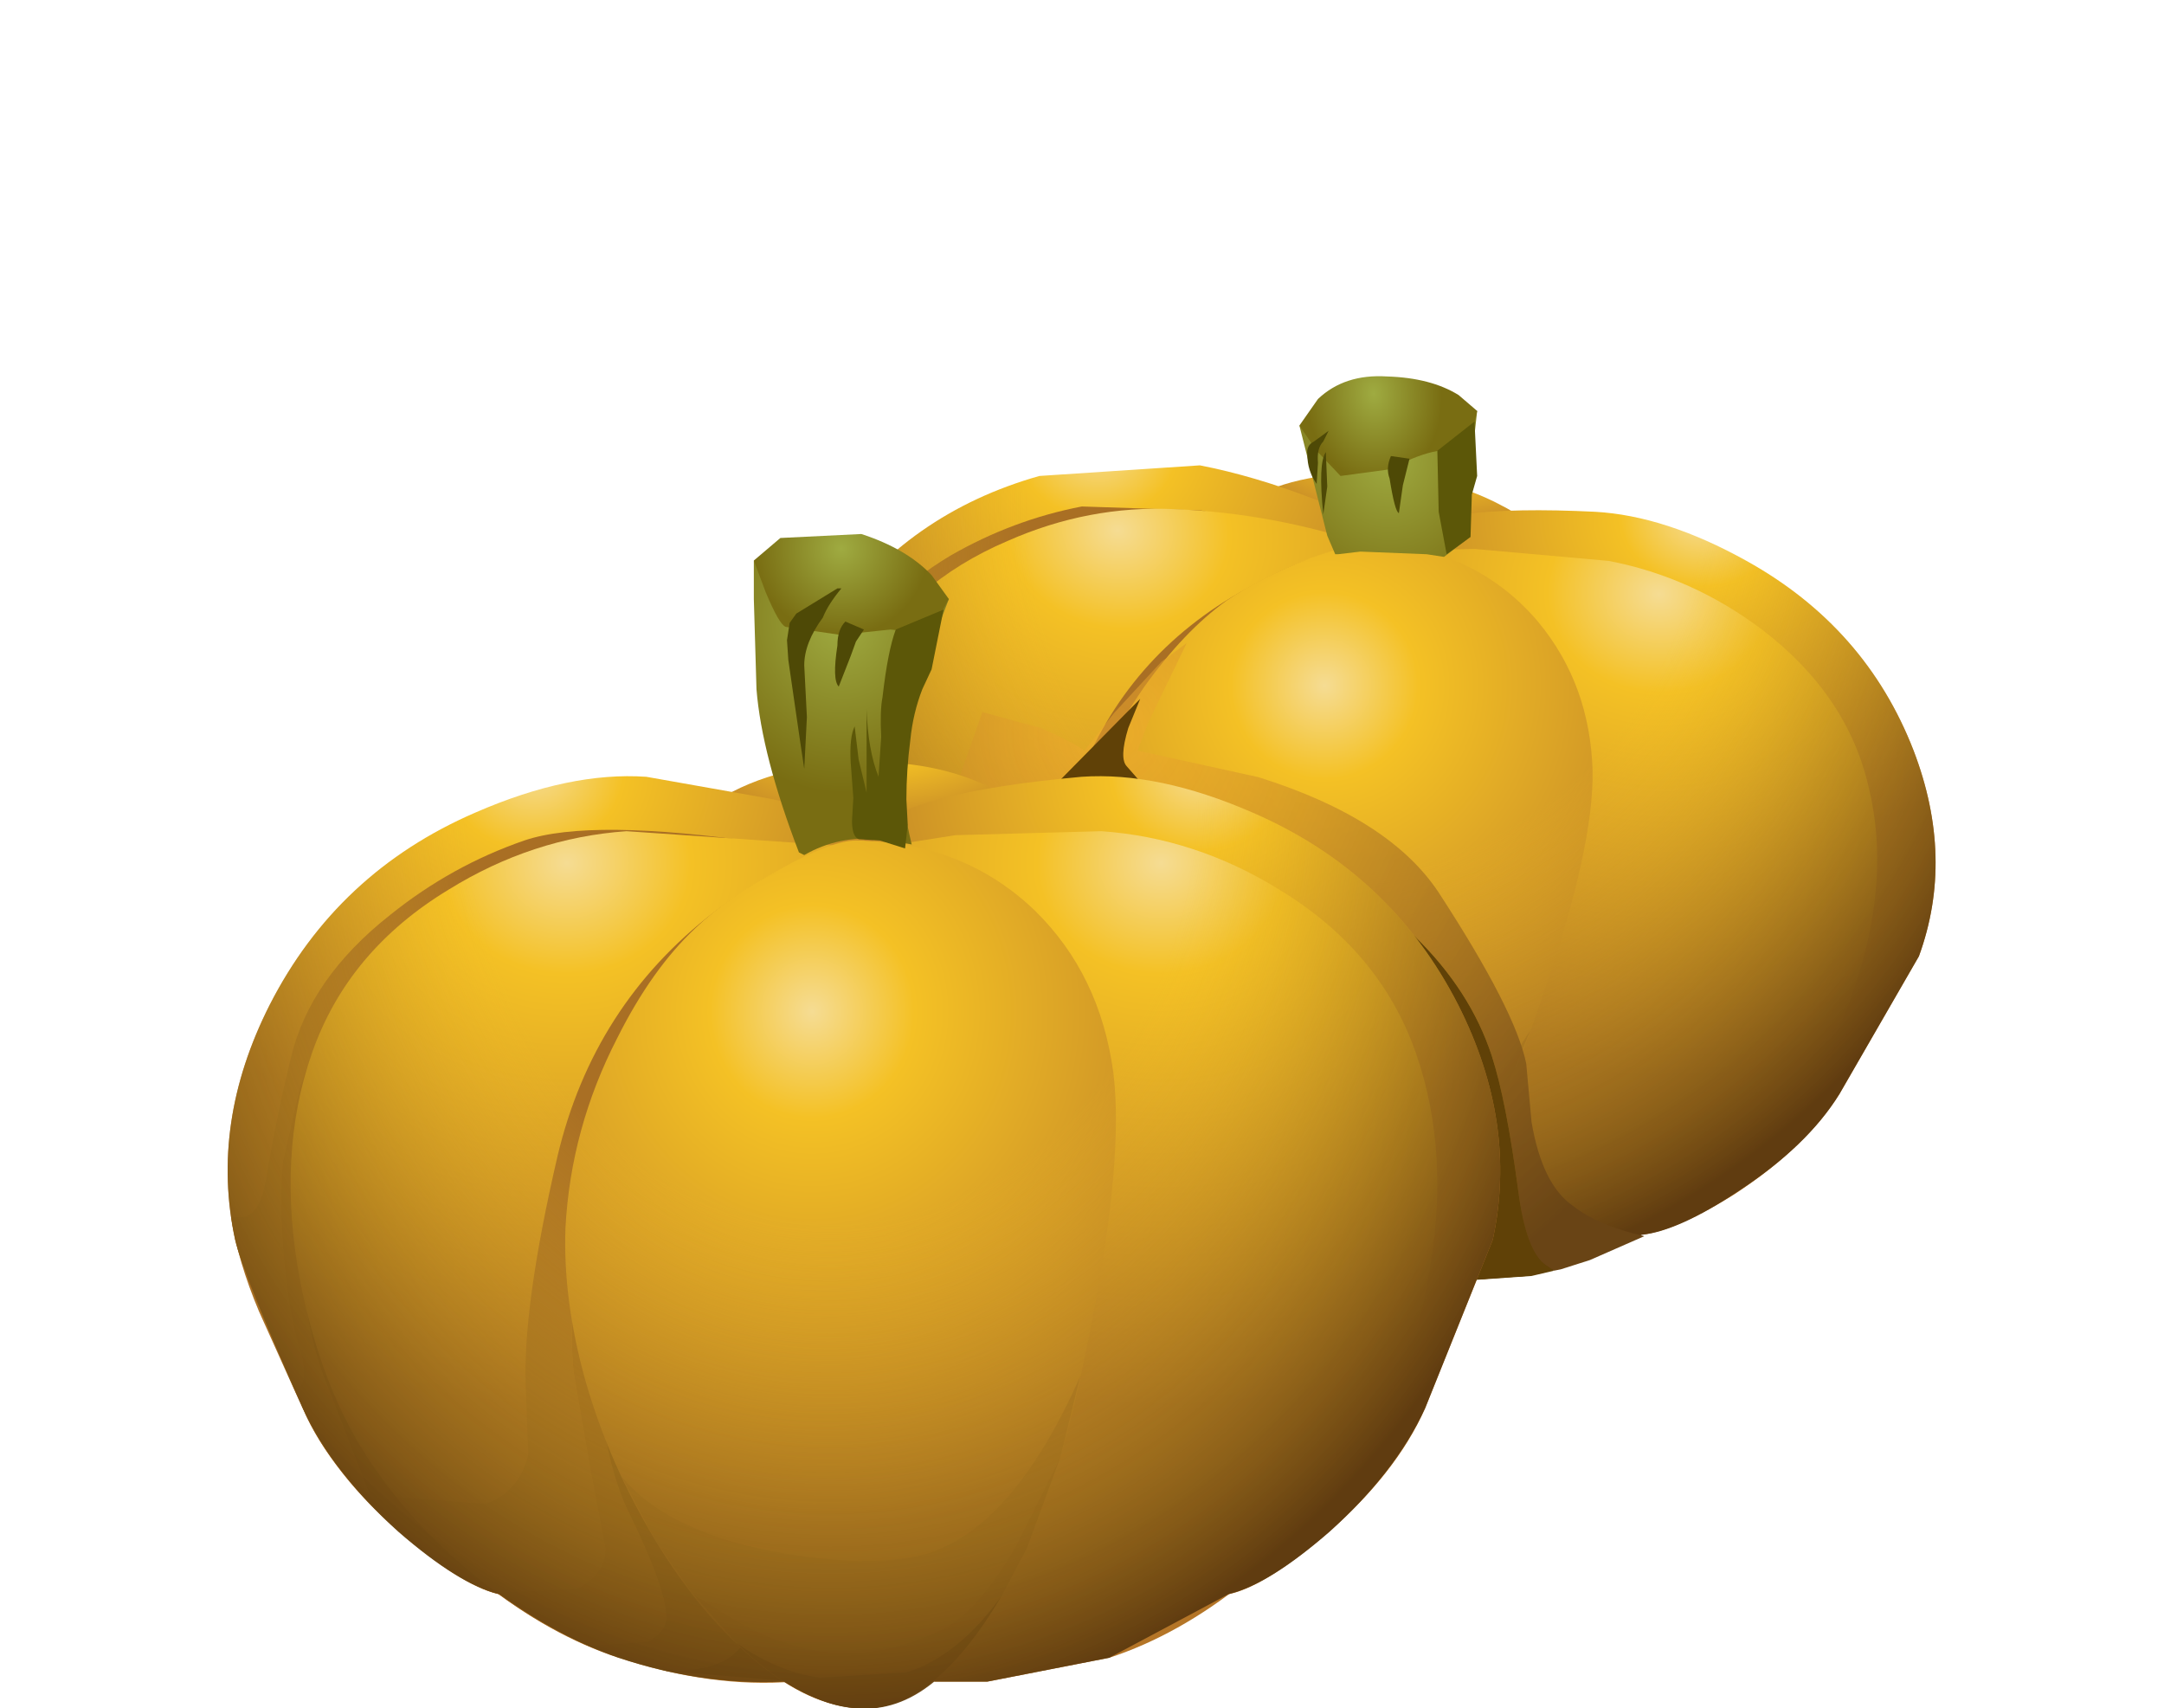 <?xml version="1.0" encoding="UTF-8" standalone="no"?>
<svg xmlns:xlink="http://www.w3.org/1999/xlink" height="51.5px" width="65.25px" xmlns="http://www.w3.org/2000/svg">
  <g transform="matrix(1.0, 0.0, 0.0, 1.0, 0.0, 0.0)">
    <use height="34.6" transform="matrix(0.8, 0.0, 0.0, 0.8, 23.3, 11.35)" width="43.85" xlink:href="#sprite0"/>
    <use height="44.5" transform="matrix(0.8, 0.0, 0.0, 0.8, 6.85, 15.9)" width="48.0" xlink:href="#sprite1"/>
  </g>
  <defs>
    <g id="sprite0" transform="matrix(1.0, 0.0, 0.0, 1.0, 0.0, 0.0)">
      <use height="34.6" transform="matrix(1.0, 0.0, 0.0, 1.0, 0.0, 0.0)" width="43.85" xlink:href="#shape0"/>
    </g>
    <g id="shape0" transform="matrix(1.0, 0.0, 0.0, 1.0, 0.0, 0.0)">
      <path d="M18.4 4.4 Q20.6 3.4 23.9 3.75 25.8 4.0 27.35 4.8 28.75 5.5 28.85 6.1 29.05 6.85 28.65 7.2 L21.35 6.8 18.5 5.65 18.4 4.4" fill="url(#gradient0)" fill-rule="evenodd" stroke="none"/>
      <path d="M36.7 6.95 Q41.2 9.45 43.0 14.1 44.55 18.15 43.2 21.85 L40.2 27.05 Q38.9 29.1 36.2 30.85 33.7 32.4 32.45 32.35 31.55 32.3 27.85 30.45 L24.3 28.55 23.55 6.05 Q24.9 4.8 31.0 5.1 33.65 5.25 36.7 6.95" fill="url(#gradient1)" fill-rule="evenodd" stroke="none"/>
      <path d="M26.45 6.5 L31.5 6.95 Q34.65 7.55 37.3 9.55 40.5 12.0 41.3 15.45 42.15 18.9 40.8 22.95 39.65 26.35 37.6 28.6 35.75 30.6 33.35 32.0 30.85 33.45 28.4 33.9 L24.1 34.2 22.3 34.0 24.1 6.55 26.45 6.5" fill="url(#gradient2)" fill-rule="evenodd" stroke="none"/>
      <path d="M23.4 6.45 L16.8 27.65 Q9.4 29.75 7.95 29.45 6.7 29.2 4.7 27.1 2.45 24.8 1.7 22.5 0.2 17.75 0.1 16.7 -0.35 12.85 2.2 9.25 5.1 5.15 10.05 3.75 L16.1 3.35 Q18.15 3.75 20.35 4.6 23.1 5.6 23.4 6.45" fill="url(#gradient3)" fill-rule="evenodd" stroke="none"/>
      <path d="M16.15 5.05 L19.85 5.95 21.95 11.1 16.8 27.65 13.75 28.45 12.3 26.65 13.95 13.8 3.45 10.95 2.9 11.95 Q2.35 13.2 2.05 14.4 1.7 15.75 1.65 17.7 L1.85 20.45 Q2.05 21.7 1.5 21.9 0.1 17.9 0.0 15.95 L0.35 16.0 Q1.0 16.1 1.4 14.95 L2.7 11.05 Q3.7 8.55 6.7 6.75 9.05 5.4 11.65 4.9 L16.15 5.05" fill="#a96f24" fill-rule="evenodd" stroke="none"/>
      <path d="M3.65 25.5 L3.4 25.55 Q2.2 24.05 1.7 22.5 L1.5 21.9 Q2.05 21.7 1.85 20.45 L1.65 17.7 Q1.7 15.75 2.05 14.4 2.35 13.2 2.9 11.95 L3.45 10.95 13.95 13.8 12.3 26.65 4.45 16.9 2.25 16.0 2.2 18.05 Q2.2 20.4 2.65 21.9 L3.65 25.5" fill="#a26921" fill-rule="evenodd" stroke="none"/>
      <path d="M4.45 16.9 L13.75 28.45 Q9.0 29.65 7.95 29.45 7.2 29.3 5.9 28.2 L3.4 25.55 3.65 25.5 2.65 21.9 Q2.2 20.4 2.2 18.05 L2.25 16.0 4.45 16.9" fill="#905d1c" fill-rule="evenodd" stroke="none"/>
      <path d="M22.45 6.35 L17.45 33.4 Q14.6 33.3 11.55 31.9 9.3 30.9 7.2 28.9 5.15 26.9 3.85 24.55 2.4 21.95 2.15 18.35 1.8 14.15 3.45 10.95 5.1 7.8 8.85 6.2 11.9 4.85 15.15 5.0 18.85 5.15 22.45 6.35" fill="url(#gradient4)" fill-rule="evenodd" stroke="none"/>
      <path d="M17.85 8.0 Q20.15 6.7 22.3 6.3 L22.35 6.35 22.45 6.35 19.25 23.65 11.8 17.65 Q11.2 20.5 11.15 22.4 L11.35 25.7 11.5 28.3 Q11.45 29.1 10.4 29.5 L7.65 29.3 Q5.85 27.7 4.55 25.75 6.3 26.6 7.6 26.35 8.8 26.1 9.25 24.95 L9.4 22.65 Q9.7 20.05 11.5 15.3 13.3 10.5 17.85 8.0" fill="#a96f24" fill-rule="evenodd" stroke="none"/>
      <path d="M11.15 22.4 Q11.2 20.5 11.8 17.65 L19.25 23.65 18.8 26.15 12.5 21.35 11.9 22.15 11.9 23.9 Q12.0 25.85 12.45 27.15 13.45 29.85 13.35 30.8 13.25 31.25 12.55 31.5 L10.55 31.4 Q9.15 30.65 7.65 29.3 L10.4 29.5 Q11.45 29.1 11.5 28.3 L11.35 25.7 11.15 22.4" fill="#a26921" fill-rule="evenodd" stroke="none"/>
      <path d="M11.9 22.15 L12.5 21.35 18.8 26.15 17.8 31.35 16.55 30.95 16.0 30.85 16.3 31.2 Q16.4 31.7 15.5 32.25 L13.15 32.55 10.55 31.4 12.55 31.5 Q13.25 31.25 13.35 30.8 13.45 29.85 12.45 27.15 12.0 25.85 11.9 23.9 L11.9 22.15" fill="#905d1c" fill-rule="evenodd" stroke="none"/>
      <path d="M15.5 32.25 Q16.4 31.7 16.3 31.2 L16.0 30.85 16.55 30.95 17.8 31.35 17.45 33.4 13.15 32.55 15.5 32.25" fill="#6e4613" fill-rule="evenodd" stroke="none"/>
      <path d="M23.05 6.25 Q26.7 6.7 28.85 9.25 30.8 11.6 30.9 14.85 30.95 17.7 29.1 23.1 27.45 28.05 26.05 30.0 24.45 32.25 23.15 33.35 21.3 34.9 19.5 34.55 16.0 33.8 13.3 28.25 10.55 22.55 11.45 17.7 12.05 14.5 14.0 11.7 15.5 9.6 17.1 8.45 18.35 7.6 20.25 6.85 22.2 6.15 23.05 6.25" fill="url(#gradient5)" fill-rule="evenodd" stroke="none"/>
      <path d="M13.3 28.25 L12.35 26.0 Q13.65 27.95 17.3 29.05 20.45 30.0 22.5 29.75 25.6 29.35 28.55 24.65 L27.5 27.2 25.65 29.9 Q24.05 31.85 22.8 32.3 18.9 33.55 15.65 31.15 L14.35 30.1 13.3 28.25" fill="#a96f24" fill-rule="evenodd" stroke="none"/>
      <path d="M15.65 31.15 Q18.9 33.55 22.8 32.3 24.05 31.85 25.65 29.9 L27.5 27.2 26.05 30.0 24.95 31.45 Q23.2 33.25 21.35 33.6 L18.35 33.35 Q17.05 33.05 15.65 31.95 L14.35 30.1 15.65 31.15" fill="#a26921" fill-rule="evenodd" stroke="none"/>
      <path d="M18.35 33.35 L21.35 33.6 Q23.2 33.25 24.95 31.45 22.05 35.05 19.5 34.55 17.5 34.15 15.65 31.95 17.05 33.05 18.35 33.35" fill="#6e4613" fill-rule="evenodd" stroke="none"/>
      <path d="M31.0 5.1 Q33.65 5.25 36.7 6.95 41.2 9.45 43.0 14.1 44.55 18.15 43.2 21.85 L40.2 27.05 Q39.0 29.0 36.4 30.7 34.15 32.2 32.75 32.35 30.45 33.55 28.4 33.9 L24.1 34.2 22.3 34.0 22.3 33.95 Q20.95 34.85 19.5 34.55 18.25 34.25 17.15 33.4 14.1 33.05 11.55 31.9 9.65 31.1 7.7 29.35 6.35 28.9 4.5 26.9 2.45 24.65 1.7 22.5 0.2 17.75 0.1 16.7 -0.35 12.85 2.2 9.25 5.1 5.15 10.05 3.75 L16.1 3.35 19.05 4.15 23.9 3.75 Q26.25 4.05 27.9 5.1 L31.0 5.1" fill="url(#gradient6)" fill-rule="evenodd" stroke="none"/>
      <path d="M25.3 6.8 L24.65 6.7 22.15 6.6 21.3 6.7 21.2 6.7 20.9 6.0 19.85 1.85 20.55 2.1 20.75 2.25 Q21.7 2.8 22.85 2.7 24.15 2.8 25.1 2.2 26.05 1.85 26.5 1.3 L26.55 1.3 26.35 3.1 Q26.0 4.3 26.15 6.15 L25.3 6.8" fill="url(#gradient7)" fill-rule="evenodd" stroke="none"/>
      <path d="M25.85 0.7 L26.55 1.3 26.4 1.95 Q26.0 2.65 24.85 2.85 24.2 3.0 23.25 3.5 L21.4 3.75 20.5 2.8 19.85 1.85 20.55 0.85 Q21.55 -0.1 23.15 0.0 24.8 0.05 25.85 0.7" fill="url(#gradient8)" fill-rule="evenodd" stroke="none"/>
      <path d="M23.3 3.0 L24.0 3.1 23.75 4.1 23.6 5.15 Q23.45 5.1 23.25 3.85 23.1 3.45 23.3 3.0" fill="#4e4906" fill-rule="evenodd" stroke="none"/>
      <path d="M26.3 6.05 L25.4 6.7 25.1 5.1 25.05 2.8 26.45 1.7 26.55 3.75 26.35 4.45 26.3 6.05" fill="#5c5708" fill-rule="evenodd" stroke="none"/>
      <path d="M20.95 2.05 L20.75 2.45 Q20.5 2.7 20.55 3.25 L20.5 4.05 Q20.15 3.55 20.15 2.95 20.1 2.6 20.4 2.45 L20.95 2.05" fill="#4e4906" fill-rule="evenodd" stroke="none"/>
      <path d="M20.85 2.85 L20.85 2.95 20.9 4.15 20.75 5.2 Q20.55 3.25 20.85 2.85" fill="#4e4906" fill-rule="evenodd" stroke="none"/>
      <path d="M22.25 19.55 L17.8 19.25 Q17.35 19.25 15.5 17.15 L13.35 14.7 Q13.05 14.4 13.4 13.25 L13.85 12.15 10.25 15.8 12.75 32.3 12.6 32.25 12.5 32.25 10.7 31.4 9.9 30.9 8.9 30.2 8.8 30.1 7.95 29.4 7.9 29.35 7.8 29.3 7.65 29.25 7.6 29.2 7.35 29.1 6.8 28.75 6.7 28.7 6.55 28.55 6.15 28.25 6.05 28.15 5.95 28.1 5.7 27.85 5.5 27.7 5.45 27.6 5.25 27.45 4.8 26.95 4.55 26.75 4.2 26.3 4.15 26.25 3.5 25.4 3.45 25.35 7.9 12.65 10.1 13.25 Q11.15 13.7 11.75 14.1 L12.85 12.7 14.65 10.75 15.6 10.05 14.15 13.05 13.75 14.1 18.3 15.1 Q23.25 16.65 25.1 19.45 28.0 23.9 28.4 25.9 L28.6 28.1 Q29.0 30.45 30.15 31.25 31.1 32.0 32.85 32.4 L30.8 33.3 29.7 33.65 29.45 33.7 29.15 33.5 Q28.4 33.0 28.1 30.7 27.65 27.3 27.1 25.6 26.3 23.15 24.2 21.1 L22.25 19.55" fill="url(#gradient9)" fill-rule="evenodd" stroke="none"/>
      <path d="M13.85 12.15 L13.4 13.25 Q13.05 14.4 13.35 14.7 L15.5 17.15 Q17.35 19.25 17.8 19.25 L22.25 19.55 24.2 21.1 Q26.3 23.15 27.1 25.6 27.65 27.3 28.1 30.7 28.4 33.0 29.15 33.5 L29.45 33.7 28.6 33.9 24.3 34.2 22.5 34.0 22.5 33.95 22.45 33.95 22.4 34.0 22.15 34.15 22.0 34.2 21.85 34.3 21.8 34.3 21.65 34.35 21.6 34.4 21.2 34.5 21.15 34.5 21.05 34.55 20.75 34.6 20.15 34.6 19.7 34.55 19.2 34.4 19.15 34.35 18.95 34.3 18.55 34.15 18.4 34.05 18.2 33.95 18.05 33.85 18.0 33.85 17.7 33.65 17.6 33.55 17.35 33.4 17.3 33.4 15.2 33.05 15.1 33.05 14.4 32.85 14.35 32.85 14.25 32.8 14.15 32.8 13.6 32.6 13.5 32.6 13.35 32.55 13.3 32.5 12.75 32.35 10.25 15.8 13.85 12.15" fill="#604107" fill-rule="evenodd" stroke="none"/>
    </g>
    <radialGradient cx="0" cy="0" gradientTransform="matrix(-6.0E-4, 0.004, 0.011, 0.001, 24.0, 3.05)" gradientUnits="userSpaceOnUse" id="gradient0" r="819.2" spreadMethod="pad">
      <stop offset="0.0" stop-color="#f5dc93"/>
      <stop offset="0.204" stop-color="#f4c125"/>
      <stop offset="1.0" stop-color="#b47527"/>
    </radialGradient>
    <radialGradient cx="0" cy="0" gradientTransform="matrix(-0.003, 0.015, -0.018, -0.003, 35.0, 5.35)" gradientUnits="userSpaceOnUse" id="gradient1" r="819.2" spreadMethod="pad">
      <stop offset="0.0" stop-color="#f5dc93"/>
      <stop offset="0.204" stop-color="#f4c125"/>
      <stop offset="1.0" stop-color="#b47527"/>
    </radialGradient>
    <radialGradient cx="0" cy="0" gradientTransform="matrix(-0.003, 0.022, -0.025, -0.003, 33.4, 8.2)" gradientUnits="userSpaceOnUse" id="gradient2" r="819.2" spreadMethod="pad">
      <stop offset="0.0" stop-color="#f5dc93"/>
      <stop offset="0.204" stop-color="#f4c125"/>
      <stop offset="1.0" stop-color="#b47527"/>
    </radialGradient>
    <radialGradient cx="0" cy="0" gradientTransform="matrix(-0.001, 0.016, 0.018, 0.001, 12.25, 2.65)" gradientUnits="userSpaceOnUse" id="gradient3" r="819.2" spreadMethod="pad">
      <stop offset="0.0" stop-color="#f5dc93"/>
      <stop offset="0.204" stop-color="#f4c125"/>
      <stop offset="1.0" stop-color="#b47527"/>
    </radialGradient>
    <radialGradient cx="0" cy="0" gradientTransform="matrix(-0.002, 0.022, 0.025, 0.003, 13.0, 5.8)" gradientUnits="userSpaceOnUse" id="gradient4" r="819.2" spreadMethod="pad">
      <stop offset="0.0" stop-color="#f5dc93"/>
      <stop offset="0.204" stop-color="#f4c125"/>
      <stop offset="1.0" stop-color="#b47527"/>
    </radialGradient>
    <radialGradient cx="0" cy="0" gradientTransform="matrix(-0.002, 0.021, 0.021, 0.002, 20.8, 11.65)" gradientUnits="userSpaceOnUse" id="gradient5" r="819.2" spreadMethod="pad">
      <stop offset="0.0" stop-color="#f5dc93"/>
      <stop offset="0.204" stop-color="#f4c125"/>
      <stop offset="1.0" stop-color="#b47527"/>
    </radialGradient>
    <radialGradient cx="0" cy="0" gradientTransform="matrix(-0.005, 0.037, 0.033, 0.004, 22.35, 4.3)" gradientUnits="userSpaceOnUse" id="gradient6" r="819.2" spreadMethod="pad">
      <stop offset="0.467" stop-color="#f4c125" stop-opacity="0.0"/>
      <stop offset="1.0" stop-color="#603c10"/>
    </radialGradient>
    <radialGradient cx="0" cy="0" gradientTransform="matrix(0.002, 0.007, 0.006, -0.002, 23.15, 2.95)" gradientUnits="userSpaceOnUse" id="gradient7" r="819.2" spreadMethod="pad">
      <stop offset="0.0" stop-color="#9fab41"/>
      <stop offset="1.0" stop-color="#796d12"/>
    </radialGradient>
    <radialGradient cx="0" cy="0" gradientTransform="matrix(9.0E-4, 0.004, 0.003, -0.001, 22.65, 0.65)" gradientUnits="userSpaceOnUse" id="gradient8" r="819.2" spreadMethod="pad">
      <stop offset="0.0" stop-color="#9fab41"/>
      <stop offset="1.0" stop-color="#796d12"/>
    </radialGradient>
    <radialGradient cx="0" cy="0" gradientTransform="matrix(0.014, 0.027, 0.027, -0.014, 12.75, 13.45)" gradientUnits="userSpaceOnUse" id="gradient9" r="819.2" spreadMethod="pad">
      <stop offset="0.0" stop-color="#f4ad2e" stop-opacity="0.478"/>
      <stop offset="1.0" stop-color="#694415"/>
    </radialGradient>
    <g id="sprite1" transform="matrix(1.0, 0.0, 0.0, 1.0, 0.0, 0.0)">
      <use height="44.5" transform="matrix(1.0, 0.0, 0.0, 1.0, 0.0, 0.0)" width="48.0" xlink:href="#shape1"/>
    </g>
    <g id="shape1" transform="matrix(1.0, 0.0, 0.0, 1.0, 0.0, 0.0)">
      <path d="M29.95 12.15 L21.95 12.65 18.75 11.75 18.45 10.3 Q20.75 8.85 24.35 8.85 26.45 8.85 28.2 9.55 29.8 10.2 30.05 10.85 30.3 11.7 29.95 12.15" fill="url(#gradient10)" fill-rule="evenodd" stroke="none"/>
      <path d="M47.7 26.85 L45.15 33.2 Q44.05 35.7 41.3 38.05 38.8 40.15 37.45 40.25 35.85 40.4 28.1 37.05 L24.3 11.5 Q25.55 10.0 32.2 9.4 35.1 9.2 38.65 10.75 43.85 13.0 46.4 18.0 48.65 22.45 47.7 26.85" fill="url(#gradient11)" fill-rule="evenodd" stroke="none"/>
      <path d="M45.25 28.4 Q44.5 32.5 42.55 35.3 40.85 37.8 38.35 39.75 35.85 41.75 33.25 42.6 L28.65 43.5 26.65 43.5 24.9 12.0 27.45 11.6 32.95 11.45 Q36.5 11.7 39.65 13.65 43.45 15.95 44.8 19.8 46.15 23.65 45.25 28.4" fill="url(#gradient12)" fill-rule="evenodd" stroke="none"/>
      <path d="M0.3 26.85 Q-0.65 22.45 1.6 18.0 4.15 13.0 9.35 10.75 12.9 9.2 15.8 9.4 L20.6 10.25 Q23.7 11.05 24.15 12.0 L19.85 37.05 Q12.15 40.4 10.55 40.25 9.2 40.15 6.7 38.05 3.95 35.7 2.85 33.2 0.6 28.15 0.3 26.85" fill="url(#gradient13)" fill-rule="evenodd" stroke="none"/>
      <path d="M1.45 24.65 Q1.85 22.25 2.4 20.0 3.1 17.0 6.15 14.6 8.45 12.75 11.2 11.8 13.7 10.95 20.25 11.9 L23.2 17.5 19.85 37.05 16.7 38.35 14.9 36.5 14.9 21.6 3.2 19.8 2.75 21.05 2.1 23.9 Q1.95 25.45 2.15 27.7 2.35 29.7 2.7 30.85 3.15 32.25 2.55 32.55 L1.2 29.55 Q0.4 27.65 0.15 26.0 L0.5 26.0 Q1.2 26.0 1.45 24.65" fill="#a96f24" fill-rule="evenodd" stroke="none"/>
      <path d="M2.15 27.7 Q1.95 25.45 2.1 23.9 L2.75 21.05 3.2 19.8 14.9 21.6 14.9 36.5 5.1 26.5 2.6 25.75 2.8 28.1 Q3.1 30.8 3.8 32.4 L5.35 36.4 5.1 36.45 Q3.55 34.85 2.85 33.2 L2.55 32.55 Q3.15 32.25 2.7 30.85 2.35 29.7 2.15 27.7" fill="#a26921" fill-rule="evenodd" stroke="none"/>
      <path d="M2.8 28.1 L2.6 25.75 5.1 26.5 16.7 38.35 Q11.8 40.4 10.55 40.25 9.7 40.2 8.15 39.15 6.5 38.0 5.1 36.45 L5.35 36.4 3.8 32.4 Q3.1 30.8 2.8 28.1" fill="#905d1c" fill-rule="evenodd" stroke="none"/>
      <path d="M2.75 28.4 Q1.85 23.65 3.2 19.8 4.55 15.95 8.35 13.65 11.5 11.7 15.05 11.45 L23.1 12.0 21.35 43.5 Q18.25 43.75 14.75 42.6 12.15 41.75 9.65 39.75 7.15 37.8 5.45 35.3 3.55 32.5 2.75 28.4" fill="url(#gradient14)" fill-rule="evenodd" stroke="none"/>
      <path d="M22.95 12.0 L23.1 12.0 22.0 32.1 13.1 26.35 Q12.9 30.3 13.05 31.8 L13.7 35.55 14.25 38.45 Q14.3 39.4 13.2 40.0 L10.15 40.15 Q7.75 38.3 6.4 36.55 L9.75 36.8 Q11.0 36.35 11.35 34.95 L11.25 32.3 Q11.15 29.3 12.45 23.7 13.8 18.0 18.35 14.5 20.65 12.75 22.95 12.0" fill="#a96f24" fill-rule="evenodd" stroke="none"/>
      <path d="M22.0 32.1 L21.8 35.05 14.4 30.45 13.85 31.4 14.1 33.4 Q14.45 35.7 15.1 37.05 16.55 40.0 16.55 41.1 16.55 41.6 15.85 42.0 L13.6 42.15 Q11.85 41.4 10.15 40.15 L13.2 40.0 Q14.3 39.4 14.25 38.45 L13.7 35.55 13.05 31.8 Q12.9 30.3 13.1 26.35 L22.0 32.1" fill="#a26921" fill-rule="evenodd" stroke="none"/>
      <path d="M13.85 31.4 L14.4 30.45 21.8 35.05 21.5 41.15 20.05 40.8 19.45 40.75 19.8 41.15 Q19.95 41.7 19.1 42.45 18.4 43.1 16.55 43.1 L13.6 42.15 15.85 42.0 Q16.55 41.6 16.55 41.1 16.55 40.0 15.1 37.05 14.45 35.7 14.1 33.4 L13.85 31.4" fill="#905d1c" fill-rule="evenodd" stroke="none"/>
      <path d="M19.1 42.45 Q19.95 41.7 19.8 41.15 L19.45 40.75 20.05 40.8 21.5 41.15 21.35 43.5 16.55 43.1 Q18.4 43.1 19.1 42.45" fill="#6e4613" fill-rule="evenodd" stroke="none"/>
      <path d="M23.7 11.8 Q27.75 11.85 30.45 14.45 32.9 16.85 33.4 20.55 33.8 23.8 32.55 30.15 31.4 36.05 30.15 38.45 28.75 41.25 27.5 42.65 25.7 44.65 23.7 44.5 21.7 44.35 19.55 42.4 17.7 40.75 16.15 38.2 14.4 35.3 13.5 32.15 12.65 29.1 12.75 26.4 12.95 22.65 14.7 19.25 16.0 16.65 17.65 15.1 18.85 13.95 20.8 12.9 22.8 11.8 23.7 11.8" fill="url(#gradient15)" fill-rule="evenodd" stroke="none"/>
      <path d="M16.15 38.2 L14.85 35.75 Q16.5 37.8 20.6 38.6 24.15 39.25 26.3 38.7 29.6 37.75 32.15 32.0 L31.4 35.05 29.75 38.35 Q28.3 40.85 27.0 41.5 23.05 43.5 19.1 41.15 L17.55 40.2 16.15 38.2" fill="#a96f24" fill-rule="evenodd" stroke="none"/>
      <path d="M22.35 43.35 Q20.8 43.15 19.2 42.05 L17.55 40.2 19.1 41.15 Q23.05 43.5 27.0 41.5 28.3 40.85 29.75 38.35 L31.4 35.05 30.15 38.45 29.2 40.25 Q27.55 42.55 25.6 43.15 L22.35 43.35" fill="#a26921" fill-rule="evenodd" stroke="none"/>
      <path d="M19.2 42.05 Q20.8 43.15 22.35 43.35 L25.6 43.15 Q27.55 42.55 29.2 40.25 26.55 44.75 23.7 44.5 21.5 44.3 19.2 42.05" fill="#6e4613" fill-rule="evenodd" stroke="none"/>
      <path d="M46.4 18.0 Q48.65 22.45 47.7 26.85 L45.15 33.2 Q44.05 35.6 41.55 37.85 39.25 39.85 37.75 40.2 L33.25 42.6 28.65 43.5 26.65 43.5 Q25.25 44.65 23.7 44.5 22.55 44.45 21.0 43.5 17.9 43.65 14.75 42.6 12.55 41.85 10.25 40.2 8.75 39.85 6.45 37.85 3.95 35.6 2.85 33.2 0.6 28.15 0.3 26.85 -0.65 22.45 1.6 18.0 4.15 13.0 9.35 10.75 12.9 9.2 15.8 9.4 L19.15 9.95 Q21.45 8.85 24.35 8.85 27.05 8.85 28.85 9.85 L32.2 9.4 Q35.1 9.2 38.65 10.75 43.85 13.0 46.4 18.0" fill="url(#gradient16)" fill-rule="evenodd" stroke="none"/>
      <path d="M27.2 2.7 L26.5 4.55 Q26.1 5.3 25.75 6.75 25.4 8.2 25.4 9.1 25.4 10.3 25.8 11.95 L24.7 11.75 24.6 11.75 Q23.05 11.6 21.75 12.35 L21.55 12.25 Q20.15 8.6 19.95 6.1 L19.85 2.7 19.85 1.25 20.5 1.7 20.7 1.95 Q21.55 2.8 22.85 3.05 L25.4 3.25 27.15 2.7 27.2 2.7" fill="url(#gradient17)" fill-rule="evenodd" stroke="none"/>
      <path d="M25.0 3.85 L23.1 4.05 21.05 3.75 Q20.8 3.65 20.3 2.45 L19.85 1.25 20.85 0.4 23.9 0.25 Q25.6 0.8 26.55 1.8 L27.2 2.7 26.85 3.35 Q26.25 4.0 25.0 3.85" fill="url(#gradient18)" fill-rule="evenodd" stroke="none"/>
      <path d="M23.15 2.3 Q22.65 2.9 22.45 3.4 21.75 4.35 21.75 5.2 L21.85 7.15 21.75 9.1 21.6 8.1 21.15 5.0 21.1 4.25 21.2 3.6 21.45 3.25 23.0 2.3 23.15 2.3" fill="#4e4906" fill-rule="evenodd" stroke="none"/>
      <path d="M24.0 3.85 L23.7 4.3 23.5 4.85 23.05 6.0 Q22.8 5.75 23.0 4.45 23.0 3.85 23.3 3.55 L24.0 3.85" fill="#4e4906" fill-rule="evenodd" stroke="none"/>
      <path d="M25.2 3.85 L27.0 3.1 26.55 5.35 26.2 6.1 Q25.85 7.0 25.75 8.0 25.6 9.15 25.6 10.25 L25.65 11.2 25.55 12.1 24.6 11.8 23.8 11.75 Q23.55 11.65 23.55 11.05 L23.6 10.2 23.5 8.85 Q23.45 7.9 23.65 7.5 L23.8 8.75 24.1 10.0 24.1 6.85 Q24.15 8.4 24.55 9.4 L24.65 7.9 Q24.6 6.9 24.7 6.4 24.9 4.65 25.2 3.85" fill="#5c5708" fill-rule="evenodd" stroke="none"/>
    </g>
    <radialGradient cx="0" cy="0" gradientTransform="matrix(-1.0E-4, 0.005, 0.012, 1.0E-4, 24.35, 8.05)" gradientUnits="userSpaceOnUse" id="gradient10" r="819.2" spreadMethod="pad">
      <stop offset="0.0" stop-color="#f5dc93"/>
      <stop offset="0.204" stop-color="#f4c125"/>
      <stop offset="1.0" stop-color="#b47527"/>
    </radialGradient>
    <radialGradient cx="0" cy="0" gradientTransform="matrix(-0.001, 0.018, -0.02, -9.0E-4, 36.65, 9.15)" gradientUnits="userSpaceOnUse" id="gradient11" r="819.2" spreadMethod="pad">
      <stop offset="0.0" stop-color="#f5dc93"/>
      <stop offset="0.204" stop-color="#f4c125"/>
      <stop offset="1.0" stop-color="#b47527"/>
    </radialGradient>
    <radialGradient cx="0" cy="0" gradientTransform="matrix(-3.0E-4, 0.025, -0.028, -3.0E-4, 35.2, 12.65)" gradientUnits="userSpaceOnUse" id="gradient12" r="819.2" spreadMethod="pad">
      <stop offset="0.0" stop-color="#f5dc93"/>
      <stop offset="0.204" stop-color="#f4c125"/>
      <stop offset="1.0" stop-color="#b47527"/>
    </radialGradient>
    <radialGradient cx="0" cy="0" gradientTransform="matrix(0.001, 0.018, 0.02, -9.0E-4, 11.6, 9.15)" gradientUnits="userSpaceOnUse" id="gradient13" r="819.2" spreadMethod="pad">
      <stop offset="0.0" stop-color="#f5dc93"/>
      <stop offset="0.204" stop-color="#f4c125"/>
      <stop offset="1.0" stop-color="#b47527"/>
    </radialGradient>
    <radialGradient cx="0" cy="0" gradientTransform="matrix(3.0E-4, 0.025, 0.028, -3.0E-4, 12.8, 12.65)" gradientUnits="userSpaceOnUse" id="gradient14" r="819.2" spreadMethod="pad">
      <stop offset="0.0" stop-color="#f5dc93"/>
      <stop offset="0.204" stop-color="#f4c125"/>
      <stop offset="1.0" stop-color="#b47527"/>
    </radialGradient>
    <radialGradient cx="0" cy="0" gradientTransform="matrix(2.0E-4, 0.024, 0.023, -2.0E-4, 22.05, 18.25)" gradientUnits="userSpaceOnUse" id="gradient15" r="819.2" spreadMethod="pad">
      <stop offset="0.0" stop-color="#f5dc93"/>
      <stop offset="0.204" stop-color="#f4c125"/>
      <stop offset="1.0" stop-color="#b47527"/>
    </radialGradient>
    <radialGradient cx="0" cy="0" gradientTransform="matrix(0.0, 0.043, 0.036, 0.0, 22.75, 9.7)" gradientUnits="userSpaceOnUse" id="gradient16" r="819.2" spreadMethod="pad">
      <stop offset="0.467" stop-color="#f4c125" stop-opacity="0.0"/>
      <stop offset="1.0" stop-color="#603c10"/>
    </radialGradient>
    <radialGradient cx="0" cy="0" gradientTransform="matrix(1.0E-4, 0.008, 0.007, -1.0E-4, 23.15, 3.45)" gradientUnits="userSpaceOnUse" id="gradient17" r="819.2" spreadMethod="pad">
      <stop offset="0.0" stop-color="#9fab41"/>
      <stop offset="1.0" stop-color="#796d12"/>
    </radialGradient>
    <radialGradient cx="0" cy="0" gradientTransform="matrix(0.0, 0.004, 0.004, 0.0, 23.15, 0.8)" gradientUnits="userSpaceOnUse" id="gradient18" r="819.2" spreadMethod="pad">
      <stop offset="0.0" stop-color="#9fab41"/>
      <stop offset="1.0" stop-color="#796d12"/>
    </radialGradient>
  </defs>
</svg>
